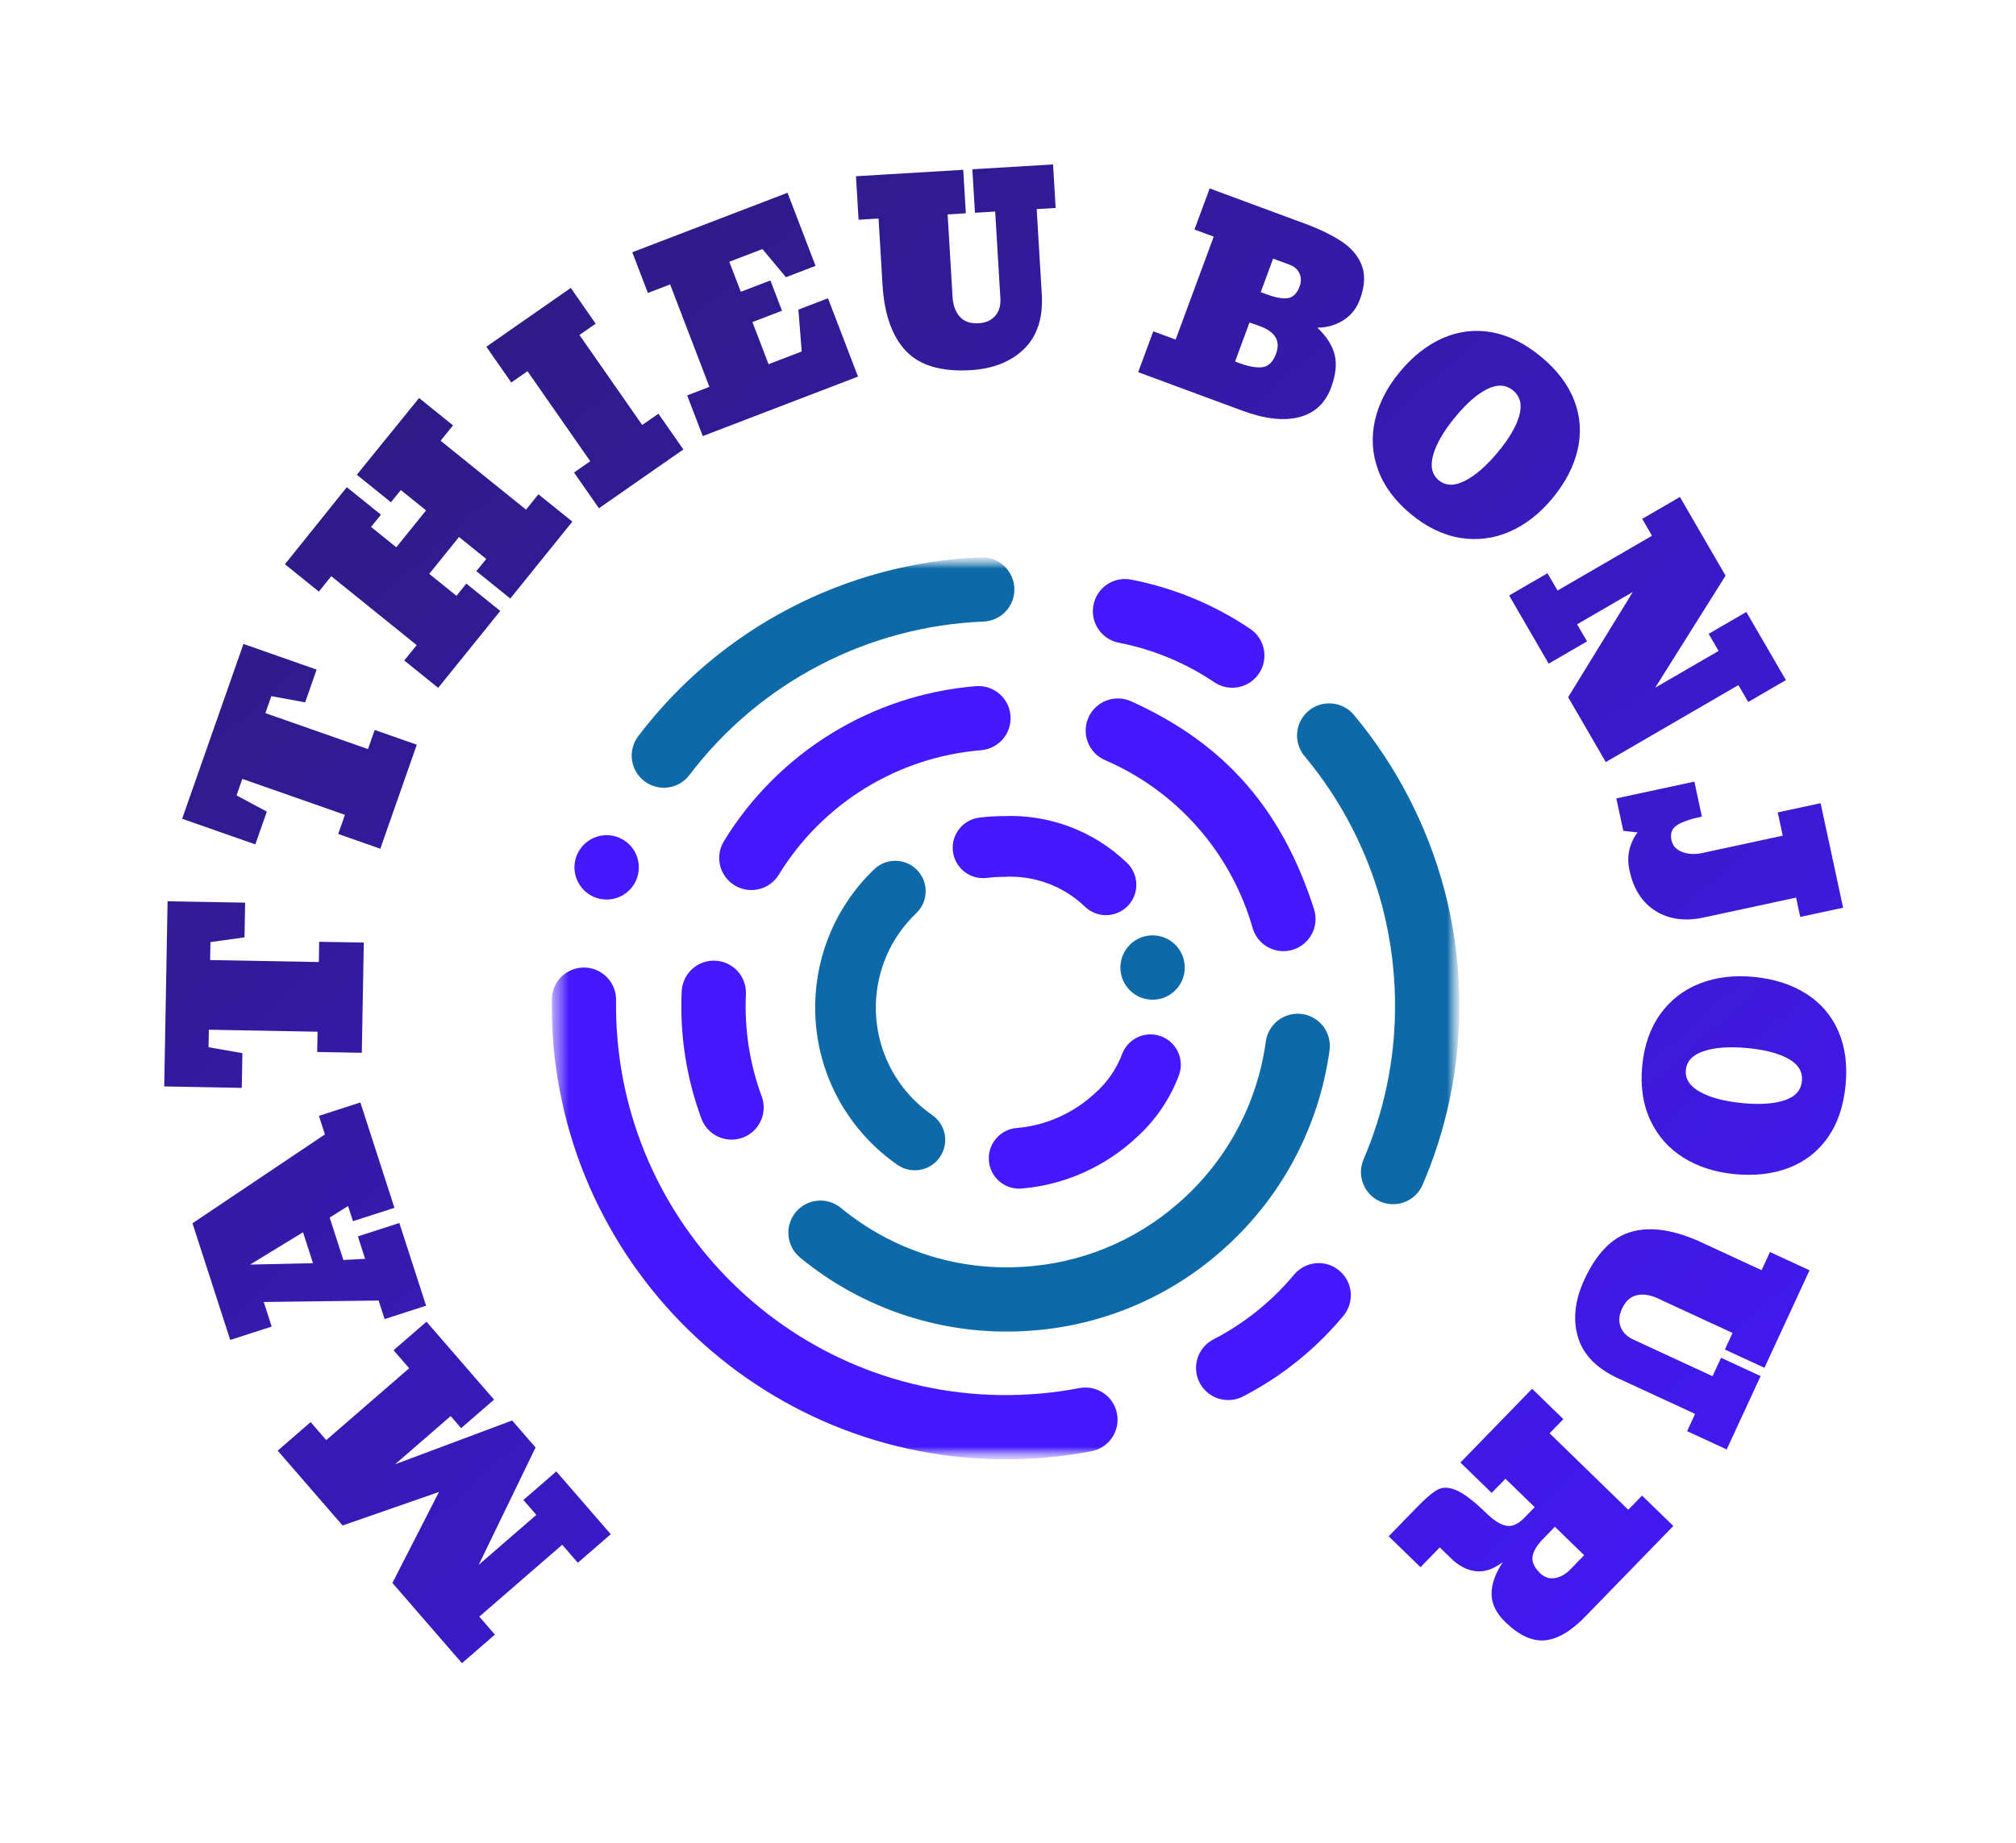 <svg width="140" height="128" viewBox="0 0 140 128" fill="none" xmlns="http://www.w3.org/2000/svg">
<path d="M42.415 106.568L40.127 108.551L39.044 107.301L33.285 112.292L34.369 113.542L32.081 115.525L27.251 109.953L30.484 103.633L23.792 105.963L19.285 100.763L21.572 98.78L22.656 100.03L28.415 95.039L27.331 93.789L29.618 91.806L34.31 97.219L32.023 99.201L31.297 98.364L27.44 101.707L35.567 98.668L37.192 100.543L33.242 108.696L37.245 105.226L36.346 104.189L38.633 102.206L42.415 106.568ZM29.59 90.695L26.709 91.626L26.293 90.336L18.316 90.436L18.868 92.144L15.988 93.075L13.367 84.969L22.563 78.797L22.146 77.508L25.027 76.577L27.392 83.895L24.512 84.826L24.171 83.771L22.894 84.572L23.847 87.52L25.356 87.439L24.853 85.881L27.733 84.95L29.59 90.695ZM21.736 87.74L21.043 85.596L17.366 87.839L21.736 87.74ZM25.125 73.127L22.027 73.071L22.053 71.663L14.504 71.526L14.482 72.74L16.833 73.152L16.789 75.563L11.404 75.465L11.638 62.602L17.023 62.699L16.979 65.11L14.614 65.437L14.592 66.686L22.141 66.823L22.166 65.416L25.264 65.472L25.125 73.127ZM26.411 58.953L23.488 57.928L23.954 56.599L16.828 54.102L16.427 55.248L18.53 56.377L17.732 58.652L12.65 56.871L16.906 44.729L21.988 46.511L21.191 48.786L18.843 48.355L18.429 49.534L25.555 52.032L26.02 50.703L28.944 51.728L26.411 58.953ZM30.429 47.779L28.073 45.878L28.936 44.81L23.005 40.024L22.143 41.093L19.787 39.192L24.084 33.839L26.453 35.751L25.768 36.6L27.521 38.015L29.588 35.453L27.835 34.039L27.149 34.888L24.78 32.976L29.104 27.645L31.46 29.546L30.598 30.614L36.529 35.4L37.391 34.332L39.747 36.233L35.436 41.575L33.08 39.674L33.766 38.825L31.875 37.299L29.809 39.861L31.699 41.386L32.384 40.537L34.74 42.438L30.429 47.779ZM41.593 35.305L39.862 32.822L40.989 32.037L36.632 25.784L35.506 26.569L33.775 24.085L39.638 20L41.369 22.484L40.242 23.268L44.599 29.521L45.725 28.736L47.456 31.22L41.593 35.305ZM48.804 30.291L47.72 27.465L49.265 26.873L46.537 19.757L44.992 20.349L43.908 17.522L54.689 13.389L56.636 18.468L54.582 19.255L52.946 17.3L50.645 18.182L51.445 20.269L53.5 19.481L54.306 21.585L52.252 22.372L53.373 25.298L55.674 24.416L55.445 21.506L57.499 20.719L59.584 26.159L48.804 30.291ZM62.91 24.376C61.95 23.363 61.409 21.827 61.285 19.765L61.011 15.18L59.623 15.263L59.442 12.241L66.892 11.795L67.072 14.817L65.807 14.893L66.151 20.638C66.185 21.2 66.35 21.652 66.646 21.992C66.943 22.333 67.384 22.486 67.97 22.451C68.462 22.422 68.842 22.252 69.112 21.942C69.381 21.632 69.501 21.225 69.471 20.721L69.11 14.695L67.705 14.779L67.524 11.758L73.129 11.422L73.309 14.444L71.992 14.523L72.345 20.426C72.443 22.066 72.037 23.333 71.126 24.228C70.216 25.123 68.976 25.617 67.406 25.711C65.368 25.833 63.87 25.388 62.91 24.376ZM80.09 23.012L81.642 23.586L84.286 16.438L82.948 15.943L84.005 13.088L90.558 15.511C91.637 15.91 92.512 16.334 93.184 16.783C93.856 17.232 94.318 17.784 94.57 18.44C94.821 19.096 94.778 19.881 94.44 20.794C94.204 21.432 93.814 21.92 93.271 22.257C92.727 22.594 92.13 22.761 91.481 22.758C92.111 23.354 92.51 23.974 92.679 24.618C92.847 25.262 92.767 26.03 92.437 26.921C92.034 28.011 91.296 28.695 90.224 28.974C89.151 29.253 87.833 29.103 86.27 28.525L79.04 25.851L80.09 23.012ZM87.997 20.457C88.614 20.684 89.099 20.767 89.454 20.704C89.808 20.642 90.073 20.374 90.248 19.901C90.371 19.57 90.367 19.266 90.239 18.987C90.111 18.708 89.882 18.508 89.551 18.386L88.412 17.964L87.552 20.292L87.997 20.457ZM86.066 25.222C86.715 25.462 87.25 25.556 87.669 25.505C88.088 25.454 88.404 25.142 88.615 24.57C88.941 23.689 88.565 23.05 87.486 22.651C87.244 22.561 87.005 22.479 86.77 22.405L85.769 25.112L86.066 25.222ZM95.7 32.637C95.289 31.505 95.218 30.353 95.487 29.182C95.756 28.011 96.329 26.896 97.204 25.839C98.109 24.745 99.111 23.959 100.207 23.481C101.304 23.003 102.435 22.869 103.601 23.08C104.766 23.291 105.905 23.857 107.017 24.778C108.128 25.698 108.897 26.711 109.322 27.817C109.747 28.923 109.827 30.059 109.561 31.226C109.296 32.392 108.711 33.523 107.805 34.616C106.93 35.673 105.942 36.444 104.842 36.926C103.741 37.409 102.596 37.554 101.408 37.362C100.219 37.17 99.073 36.617 97.97 35.704C96.868 34.791 96.111 33.769 95.7 32.637ZM101.728 33.401C102.46 33.032 103.227 32.364 104.027 31.397C104.806 30.457 105.299 29.612 105.508 28.863C105.716 28.115 105.572 27.534 105.075 27.123C104.578 26.711 103.981 26.678 103.284 27.023C102.588 27.367 101.85 28.01 101.072 28.95C100.271 29.917 99.758 30.794 99.532 31.582C99.306 32.37 99.433 32.962 99.912 33.359C100.391 33.756 100.996 33.769 101.728 33.401ZM104.8 41.363L107.464 39.817L108.162 41.02L114.723 37.213L114.043 36.041L116.661 34.521L119.832 39.986L114.946 47.766L119.345 45.214L118.656 44.026L121.274 42.507L124.022 47.241L121.403 48.761L120.723 47.588L111.513 52.933L108.899 48.427L113.389 41.12L109.522 43.364L110.211 44.552L107.547 46.097L104.8 41.363ZM113.159 58.996C113.272 58.546 113.461 58.154 113.726 57.821L112.73 57.711L112.245 55.457L117.665 54.291L118.187 56.717C117.372 56.892 116.792 57.095 116.446 57.326C116.099 57.556 115.975 57.901 116.074 58.36C116.158 58.75 116.409 59.023 116.826 59.179C117.244 59.336 117.699 59.361 118.193 59.254L123.802 58.047L123.454 56.43L126.431 55.789L127.993 63.05L125.016 63.691L124.728 62.349L118.31 63.73C117.013 64.009 115.901 63.858 114.972 63.278C114.043 62.698 113.439 61.76 113.16 60.463C113.046 59.936 113.046 59.447 113.159 58.996ZM115.306 70.43C116.012 69.454 116.925 68.749 118.044 68.313C119.164 67.878 120.408 67.725 121.774 67.855C123.188 67.99 124.4 68.377 125.412 69.015C126.424 69.654 127.17 70.515 127.65 71.598C128.13 72.681 128.302 73.94 128.165 75.377C128.028 76.814 127.622 78.019 126.945 78.991C126.269 79.964 125.374 80.669 124.26 81.105C123.146 81.541 121.882 81.691 120.469 81.557C119.102 81.427 117.91 81.042 116.893 80.403C115.875 79.763 115.112 78.898 114.603 77.806C114.094 76.715 113.907 75.457 114.043 74.032C114.179 72.606 114.6 71.406 115.306 70.43ZM118.06 75.846C118.777 76.245 119.76 76.503 121.01 76.623C122.225 76.738 123.2 76.672 123.937 76.424C124.674 76.176 125.073 75.731 125.134 75.088C125.195 74.446 124.887 73.933 124.211 73.551C123.534 73.168 122.588 72.919 121.374 72.803C120.124 72.684 119.11 72.752 118.331 73.008C117.552 73.264 117.133 73.701 117.074 74.32C117.015 74.939 117.344 75.448 118.06 75.846ZM113.332 85.549C114.678 85.182 116.288 85.432 118.162 86.299L122.332 88.227L122.915 86.965L125.663 88.235L122.531 95.008L119.784 93.738L120.315 92.588L115.091 90.172C114.58 89.936 114.104 89.868 113.664 89.968C113.223 90.068 112.88 90.385 112.634 90.917C112.427 91.364 112.396 91.78 112.542 92.164C112.688 92.548 112.989 92.846 113.447 93.058L118.927 95.591L119.518 94.313L122.265 95.584L119.909 100.68L117.161 99.409L117.715 98.211L112.348 95.729C110.857 95.04 109.932 94.083 109.575 92.857C109.217 91.632 109.368 90.305 110.028 88.878C110.885 87.025 111.986 85.915 113.332 85.549ZM108.568 98.574L107.611 99.558L113.076 104.87L114.033 103.886L116.204 105.995L110.083 112.293C109.093 113.311 108.159 113.86 107.281 113.939C106.402 114.018 105.488 113.595 104.537 112.671C103.897 112.05 103.579 111.392 103.582 110.699C103.584 110.007 103.846 109.275 104.366 108.504C103.701 109.003 103.067 109.213 102.464 109.135C101.861 109.056 101.299 108.763 100.778 108.256L99.982 107.483L98.645 108.859L96.437 106.712L98.362 104.731C98.984 104.091 99.472 103.674 99.826 103.478C100.18 103.282 100.618 103.294 101.139 103.515C101.661 103.736 102.364 104.276 103.247 105.134C103.752 105.625 104.206 105.907 104.61 105.98C105.013 106.053 105.428 105.871 105.853 105.433L106.577 104.689L104.545 102.714L103.588 103.698L101.417 101.588L106.397 96.464L108.568 98.574ZM107.156 106.896C106.722 107.342 106.479 107.752 106.426 108.126C106.374 108.5 106.549 108.884 106.953 109.276C107.248 109.562 107.587 109.676 107.972 109.616C108.357 109.557 108.722 109.35 109.065 108.997L110.01 108.025L107.978 106.05L107.156 106.896Z" fill="url(#paint0_linear_21_455)"/>
<mask id="mask0_21_455" style="mask-type:luminance" maskUnits="userSpaceOnUse" x="38" y="38" width="64" height="64">
<path d="M38.314 38.711H101.343V101.369H38.314V38.711Z" fill="white"/>
</mask>
<g mask="url(#mask0_21_455)">
<mask id="mask1_21_455" style="mask-type:luminance" maskUnits="userSpaceOnUse" x="38" y="38" width="64" height="64">
<path d="M38.314 38.711H101.343V101.369H38.314V38.711Z" fill="white"/>
</mask>
<g mask="url(#mask1_21_455)">
<path d="M54.084 60.757C57.119 55.8 62.336 52.588 68.128 52.11C68.842 52.053 69.484 51.657 69.856 51.046C70.101 50.644 70.213 50.175 70.174 49.706C70.073 48.477 68.997 47.562 67.768 47.661C60.552 48.254 54.052 52.254 50.271 58.429C49.962 58.934 49.868 59.541 50.007 60.117C50.147 60.692 50.509 61.188 51.014 61.496C52.066 62.138 53.44 61.807 54.084 60.757Z" fill="#4419FF"/>
</g>
<mask id="mask2_21_455" style="mask-type:luminance" maskUnits="userSpaceOnUse" x="38" y="38" width="64" height="64">
<path d="M38.314 38.711H101.343V101.369H38.314V38.711Z" fill="white"/>
</mask>
<g mask="url(#mask2_21_455)">
<path d="M49.668 66.729C48.437 66.675 47.396 67.628 47.34 68.858C47.198 71.868 47.663 74.875 48.709 77.701C48.913 78.256 49.33 78.708 49.868 78.955C50.405 79.203 51.019 79.227 51.574 79.021C51.829 78.928 52.064 78.789 52.268 78.611C52.967 78.002 53.216 77.024 52.895 76.155C52.058 73.887 51.686 71.474 51.8 69.06C51.828 68.468 51.618 67.889 51.218 67.452C50.818 67.014 50.26 66.754 49.668 66.729Z" fill="#4419FF"/>
</g>
<mask id="mask3_21_455" style="mask-type:luminance" maskUnits="userSpaceOnUse" x="38" y="38" width="64" height="64">
<path d="M38.314 38.711H101.343V101.369H38.314V38.711Z" fill="white"/>
</mask>
<g mask="url(#mask3_21_455)">
<path d="M58.396 83.904C57.941 83.526 57.352 83.345 56.763 83.401C56.173 83.458 55.63 83.747 55.254 84.205C54.472 85.159 54.609 86.565 55.56 87.35C59.967 90.98 65.588 92.803 71.288 92.449C76.281 92.165 81.035 90.218 84.792 86.916C88.912 83.326 91.59 78.363 92.33 72.949C92.411 72.362 92.254 71.767 91.896 71.296C91.538 70.825 91.007 70.515 90.42 70.434C89.199 70.268 88.074 71.122 87.905 72.342C87.311 76.689 85.16 80.673 81.852 83.555C78.839 86.206 75.024 87.769 71.017 87.997C66.444 88.279 61.934 86.816 58.396 83.904Z" fill="#0E69A8"/>
</g>
<mask id="mask4_21_455" style="mask-type:luminance" maskUnits="userSpaceOnUse" x="38" y="38" width="64" height="64">
<path d="M38.314 38.711H101.343V101.369H38.314V38.711Z" fill="white"/>
</mask>
<g mask="url(#mask4_21_455)">
<path d="M77.699 44.644C80.071 45.107 82.326 46.041 84.33 47.393C85.353 48.08 86.74 47.808 87.427 46.785C87.759 46.292 87.882 45.689 87.767 45.106C87.653 44.524 87.312 44.011 86.819 43.681C84.32 41.996 81.509 40.833 78.551 40.26C77.97 40.145 77.368 40.267 76.877 40.598C76.386 40.929 76.047 41.442 75.935 42.023C75.882 42.289 75.878 42.562 75.924 42.829C76.081 43.744 76.787 44.467 77.699 44.644Z" fill="#4419FF"/>
</g>
<mask id="mask5_21_455" style="mask-type:luminance" maskUnits="userSpaceOnUse" x="38" y="38" width="64" height="64">
<path d="M38.314 38.711H101.343V101.369H38.314V38.711Z" fill="white"/>
</mask>
<g mask="url(#mask5_21_455)">
<path d="M76.712 52.787C81.737 54.944 85.519 59.255 87.004 64.518C87.221 65.2 87.752 65.736 88.433 65.959C88.88 66.105 89.363 66.105 89.811 65.959C90.983 65.58 91.627 64.324 91.252 63.151C89.045 56.272 85.12 51.67 78.542 48.71C78.002 48.467 77.388 48.449 76.835 48.659C76.281 48.869 75.834 49.29 75.591 49.83C75.347 50.37 75.327 50.986 75.538 51.541C75.748 52.096 76.17 52.545 76.712 52.787Z" fill="#4419FF"/>
</g>
<mask id="mask6_21_455" style="mask-type:luminance" maskUnits="userSpaceOnUse" x="38" y="38" width="64" height="64">
<path d="M38.314 38.711H101.343V101.369H38.314V38.711Z" fill="white"/>
</mask>
<g mask="url(#mask6_21_455)">
<path d="M93.001 88.253C92.794 88.079 92.556 87.944 92.299 87.856C91.423 87.558 90.453 87.831 89.861 88.543C88.314 90.4 86.411 91.928 84.262 93.036C83.168 93.603 82.74 94.95 83.307 96.044C83.579 96.57 84.049 96.967 84.614 97.146C85.179 97.325 85.792 97.273 86.318 97C88.995 95.619 91.367 93.713 93.293 91.396C93.671 90.941 93.853 90.354 93.799 89.764C93.744 89.175 93.457 88.631 93.001 88.253Z" fill="#4419FF"/>
</g>
<mask id="mask7_21_455" style="mask-type:luminance" maskUnits="userSpaceOnUse" x="38" y="38" width="64" height="64">
<path d="M38.314 38.711H101.343V101.369H38.314V38.711Z" fill="white"/>
</mask>
<g mask="url(#mask7_21_455)">
<path d="M100.313 61.839C99.13 57.366 96.982 53.208 94.019 49.655C93.226 48.712 91.822 48.587 90.875 49.373C89.929 50.163 89.801 51.57 90.59 52.517C93.133 55.565 94.978 59.134 95.994 62.972C96.615 65.344 96.912 67.789 96.876 70.24C96.832 73.78 96.09 77.277 94.692 80.529C94.204 81.662 94.727 82.975 95.86 83.463C96.128 83.58 96.416 83.641 96.708 83.644C97.613 83.659 98.437 83.125 98.793 82.293C100.424 78.503 101.29 74.429 101.343 70.304C101.386 67.448 101.039 64.6 100.313 61.839Z" fill="#0E69A8"/>
</g>
<mask id="mask8_21_455" style="mask-type:luminance" maskUnits="userSpaceOnUse" x="38" y="38" width="64" height="64">
<path d="M38.314 38.711H101.343V101.369H38.314V38.711Z" fill="white"/>
</mask>
<g mask="url(#mask8_21_455)">
<path d="M74.952 96.42C73.137 96.766 71.292 96.927 69.444 96.902C54.514 96.673 42.586 84.4 42.782 69.469C42.8 68.237 41.815 67.224 40.583 67.205C39.35 67.188 38.336 68.173 38.317 69.406C38.09 86.801 51.986 101.098 69.381 101.364C71.533 101.396 73.682 101.208 75.795 100.803C76.377 100.693 76.891 100.355 77.224 99.865C77.556 99.375 77.681 98.773 77.569 98.192C77.458 97.609 77.12 97.094 76.629 96.762C76.137 96.429 75.534 96.306 74.952 96.42Z" fill="#4419FF"/>
</g>
<mask id="mask9_21_455" style="mask-type:luminance" maskUnits="userSpaceOnUse" x="38" y="38" width="64" height="64">
<path d="M38.314 38.711H101.343V101.369H38.314V38.711Z" fill="white"/>
</mask>
<g mask="url(#mask9_21_455)">
<path d="M42.128 62.483C43.363 62.482 44.363 61.481 44.363 60.247C44.363 59.013 43.362 58.013 42.128 58.012C40.894 58.012 39.893 59.012 39.892 60.247C39.892 60.84 40.128 61.409 40.547 61.828C40.967 62.247 41.535 62.483 42.128 62.483Z" fill="#4419FF"/>
</g>
<mask id="mask10_21_455" style="mask-type:luminance" maskUnits="userSpaceOnUse" x="38" y="38" width="64" height="64">
<path d="M38.314 38.711H101.343V101.369H38.314V38.711Z" fill="white"/>
</mask>
<g mask="url(#mask10_21_455)">
<path d="M80.041 69.441C81.275 69.441 82.276 68.44 82.276 67.205C82.275 65.971 81.275 64.971 80.041 64.97C78.806 64.97 77.806 65.971 77.805 67.205C77.805 67.798 78.041 68.367 78.46 68.786C78.879 69.206 79.448 69.441 80.041 69.441Z" fill="#0E69A8"/>
</g>
<mask id="mask11_21_455" style="mask-type:luminance" maskUnits="userSpaceOnUse" x="38" y="38" width="64" height="64">
<path d="M38.314 38.711H101.343V101.369H38.314V38.711Z" fill="white"/>
</mask>
<g mask="url(#mask11_21_455)">
<path d="M44.748 54.26C45.16 54.576 45.67 54.737 46.189 54.714C46.853 54.69 47.471 54.368 47.873 53.839C52.747 47.411 60.241 43.499 68.302 43.175C68.894 43.151 69.452 42.893 69.853 42.457C70.254 42.022 70.466 41.444 70.441 40.853C70.39 39.621 69.352 38.663 68.12 38.712C58.729 39.088 49.999 43.646 44.322 51.136C43.964 51.606 43.808 52.2 43.888 52.786C43.967 53.372 44.277 53.902 44.748 54.26Z" fill="#0E69A8"/>
</g>
<mask id="mask12_21_455" style="mask-type:luminance" maskUnits="userSpaceOnUse" x="38" y="38" width="64" height="64">
<path d="M38.314 38.711H101.343V101.369H38.314V38.711Z" fill="white"/>
</mask>
<g mask="url(#mask12_21_455)">
<path d="M80.692 72.003C80.44 71.901 80.171 71.849 79.9 71.849C79.04 71.848 78.265 72.369 77.944 73.167C77.544 74.249 76.876 75.213 76.004 75.967C75.4 76.525 74.723 76.998 73.993 77.374C72.94 77.919 71.79 78.251 70.608 78.351C70.048 78.394 69.528 78.661 69.167 79.091C68.804 79.517 68.627 80.07 68.675 80.628C68.695 80.904 68.771 81.173 68.897 81.42C69.257 82.123 69.981 82.565 70.771 82.564C70.831 82.564 70.892 82.564 70.951 82.556C72.683 82.411 74.37 81.925 75.915 81.126C76.985 80.576 77.976 79.883 78.859 79.066C80.188 77.889 81.212 76.41 81.846 74.752C82.283 73.674 81.767 72.446 80.692 72.003Z" fill="#4419FF"/>
</g>
<mask id="mask13_21_455" style="mask-type:luminance" maskUnits="userSpaceOnUse" x="38" y="38" width="64" height="64">
<path d="M38.314 38.711H101.343V101.369H38.314V38.711Z" fill="white"/>
</mask>
<g mask="url(#mask13_21_455)">
<path d="M64.73 77.448C64.22 77.094 63.748 76.69 63.319 76.241C59.872 72.616 60.011 66.884 63.629 63.429C64.472 62.625 64.504 61.29 63.701 60.446C63.301 60.029 62.749 59.792 62.171 59.791C61.631 59.791 61.111 59.998 60.719 60.37C55.419 65.436 55.216 73.835 60.267 79.15C60.892 79.806 61.582 80.396 62.326 80.912C62.679 81.159 63.098 81.29 63.528 81.289C64.221 81.291 64.871 80.951 65.265 80.38C65.585 79.92 65.708 79.35 65.606 78.799C65.505 78.25 65.19 77.764 64.73 77.448Z" fill="#0E69A8"/>
</g>
<mask id="mask14_21_455" style="mask-type:luminance" maskUnits="userSpaceOnUse" x="38" y="38" width="64" height="64">
<path d="M38.314 38.711H101.343V101.369H38.314V38.711Z" fill="white"/>
</mask>
<g mask="url(#mask14_21_455)">
<path d="M75.361 62.995C75.75 63.363 76.266 63.568 76.802 63.568C77.384 63.567 77.941 63.326 78.34 62.903C79.138 62.053 79.096 60.718 78.247 59.919C75.952 57.719 72.858 56.552 69.681 56.687C69.122 56.688 68.564 56.722 68.009 56.791C66.853 56.937 66.032 57.991 66.175 59.147C66.237 59.635 66.466 60.086 66.825 60.423C67.214 60.791 67.73 60.997 68.266 60.997C68.354 60.997 68.442 60.991 68.53 60.981C68.909 60.933 69.291 60.909 69.674 60.909C71.778 60.773 73.843 61.53 75.361 62.995Z" fill="#4419FF"/>
</g>
</g>
<defs>
<linearGradient id="paint0_linear_21_455" x1="11.404" y1="11.422" x2="114.821" y2="127.459" gradientUnits="userSpaceOnUse">
<stop stop-color="#2B1B71"/>
<stop offset="1" stop-color="#4419FF"/>
</linearGradient>
</defs>
</svg>
